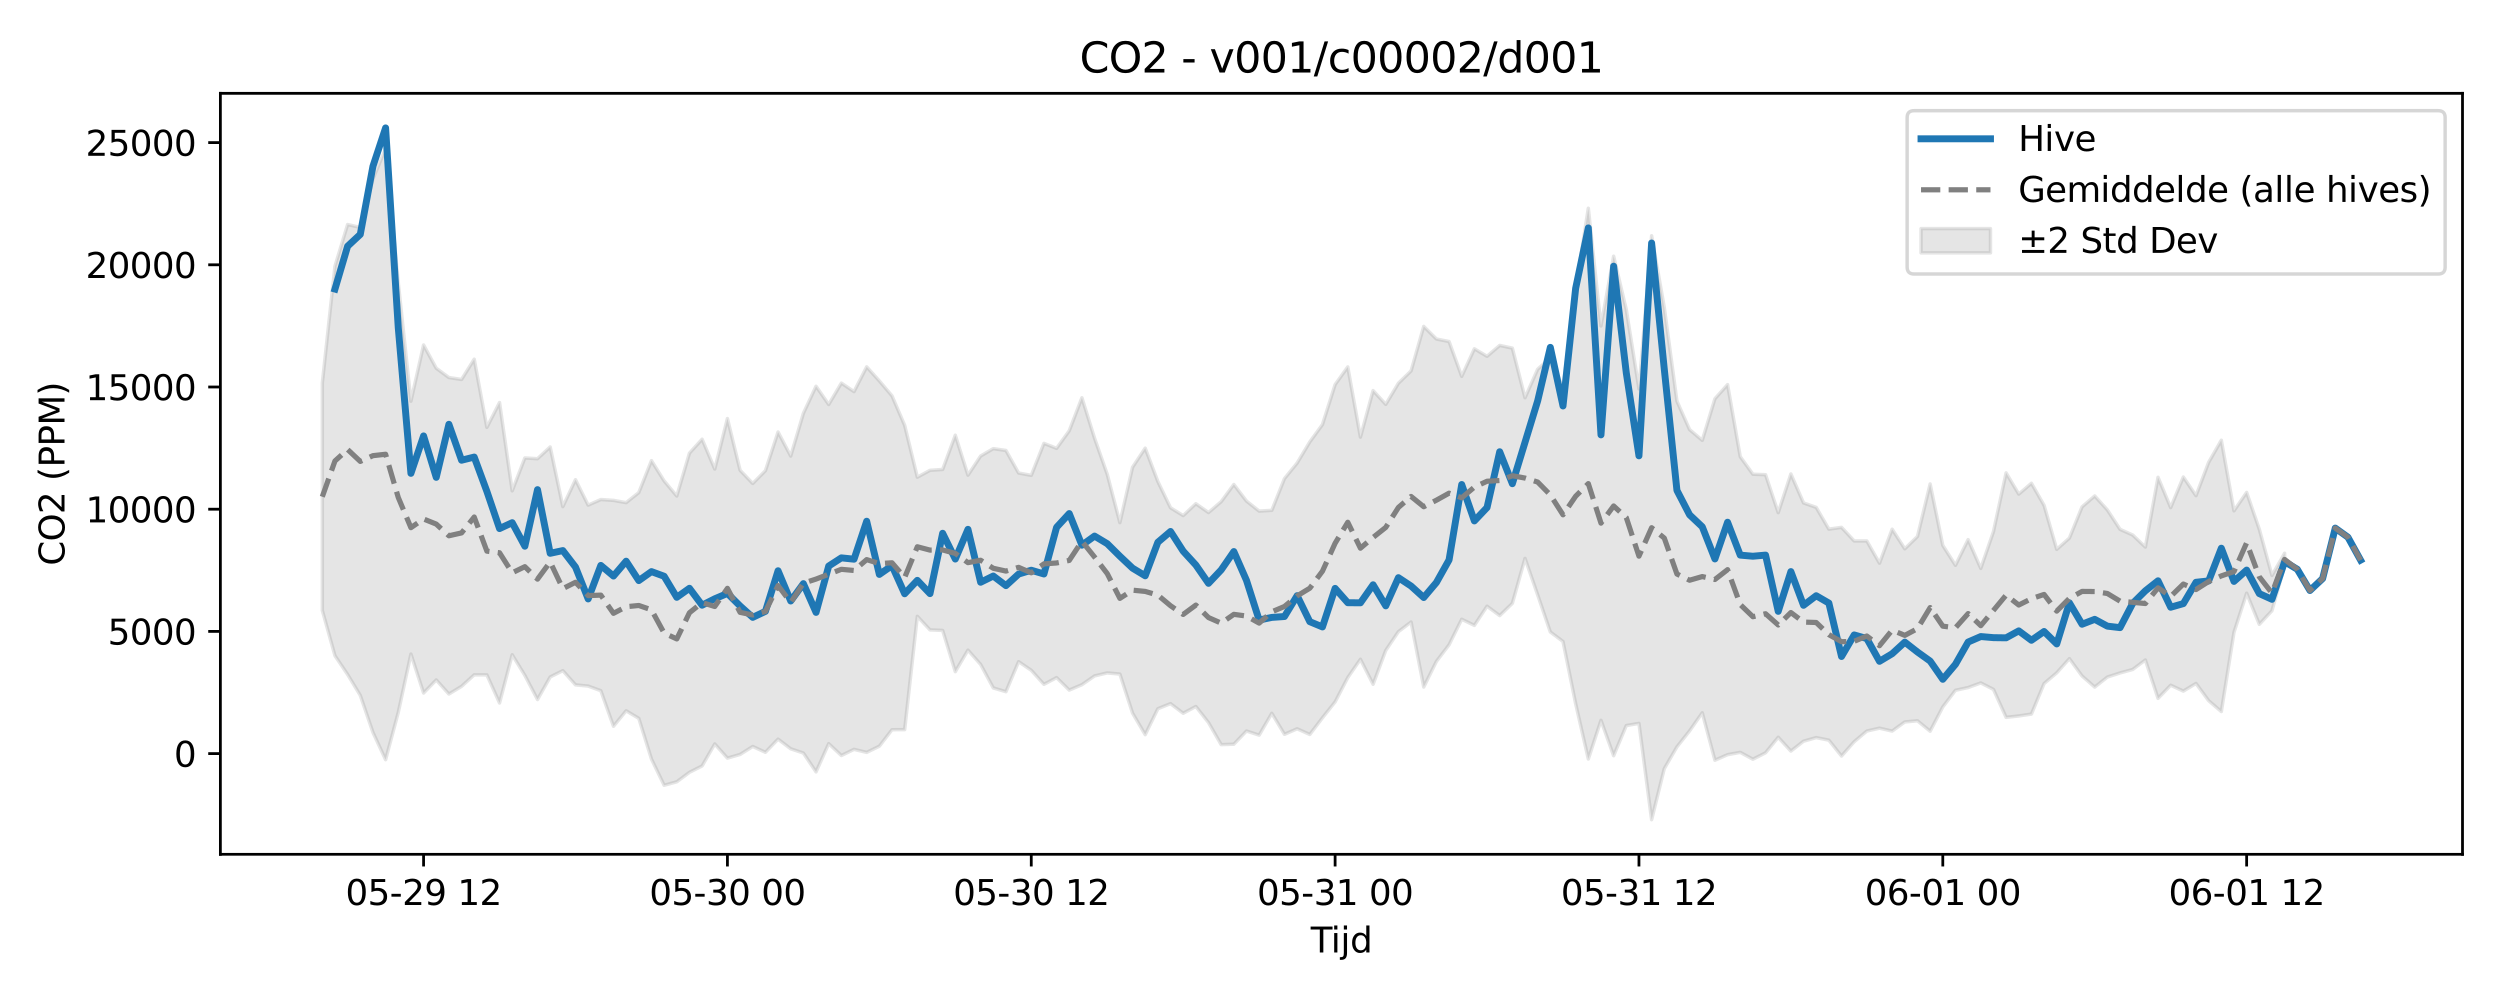 <?xml version="1.0" encoding="utf-8" standalone="no"?>
<!DOCTYPE svg PUBLIC "-//W3C//DTD SVG 1.1//EN"
  "http://www.w3.org/Graphics/SVG/1.1/DTD/svg11.dtd">
<svg xmlns:xlink="http://www.w3.org/1999/xlink" width="720pt" height="288pt" viewBox="0 0 720 288" xmlns="http://www.w3.org/2000/svg" version="1.1">
 <defs>
  <style type="text/css">*{stroke-linejoin: round; stroke-linecap: butt}</style>
 </defs>
 <g id="figure_1">
  <g id="patch_1">
   <path d="M 0 288 
L 720 288 
L 720 0 
L 0 0 
z
" style="fill: #ffffff"/>
  </g>
  <g id="axes_1">
   <g id="patch_2">
    <path d="M 63.47 246.04 
L 709.2 246.04 
L 709.2 26.88 
L 63.47 26.88 
z
" style="fill: #ffffff"/>
   </g>
   <g id="FillBetweenPolyCollection_1">
    <defs>
     <path id="m5d9ca0255f" d="M 92.821 -177.648 
L 92.821 -112.228 
L 96.467 -99.159 
L 100.114 -93.746 
L 103.76 -87.737 
L 107.406 -77.081 
L 111.052 -69.201 
L 114.698 -82.809 
L 118.344 -99.629 
L 121.99 -88.406 
L 125.637 -92.172 
L 129.283 -88.119 
L 132.929 -90.328 
L 136.575 -93.65 
L 140.221 -93.624 
L 143.867 -85.533 
L 147.513 -99.438 
L 151.159 -93.484 
L 154.806 -86.529 
L 158.452 -93.027 
L 162.098 -94.856 
L 165.744 -90.755 
L 169.39 -90.41 
L 173.036 -89.075 
L 176.682 -78.833 
L 180.329 -83.29 
L 183.975 -81.107 
L 187.621 -69.398 
L 191.267 -61.839 
L 194.913 -62.841 
L 198.559 -65.568 
L 202.205 -67.403 
L 205.851 -73.745 
L 209.498 -69.658 
L 213.144 -70.715 
L 216.79 -73.011 
L 220.436 -71.336 
L 224.082 -75.128 
L 227.728 -72.343 
L 231.374 -71.123 
L 235.021 -65.69 
L 238.667 -73.829 
L 242.313 -70.409 
L 245.959 -72.185 
L 249.605 -71.313 
L 253.251 -73.092 
L 256.897 -77.842 
L 260.543 -77.861 
L 264.19 -110.497 
L 267.836 -106.591 
L 271.482 -106.44 
L 275.128 -94.559 
L 278.774 -100.762 
L 282.42 -96.639 
L 286.066 -89.873 
L 289.712 -88.785 
L 293.359 -97.439 
L 297.005 -94.957 
L 300.651 -90.909 
L 304.297 -92.849 
L 307.943 -89.252 
L 311.589 -90.806 
L 315.235 -93.332 
L 318.882 -94.199 
L 322.528 -93.867 
L 326.174 -82.625 
L 329.82 -76.408 
L 333.466 -83.887 
L 337.112 -85.356 
L 340.758 -82.579 
L 344.404 -84.533 
L 348.051 -79.897 
L 351.697 -73.544 
L 355.343 -73.664 
L 358.989 -77.466 
L 362.635 -76.279 
L 366.281 -82.574 
L 369.927 -76.512 
L 373.574 -78.112 
L 377.22 -76.471 
L 380.866 -81.273 
L 384.512 -85.849 
L 388.158 -92.845 
L 391.804 -98.136 
L 395.45 -90.922 
L 399.096 -100.677 
L 402.743 -106.082 
L 406.389 -108.858 
L 410.035 -90.133 
L 413.681 -97.51 
L 417.327 -102.291 
L 420.973 -109.653 
L 424.619 -107.884 
L 428.266 -113.412 
L 431.912 -110.707 
L 435.558 -114.237 
L 439.204 -127.183 
L 442.85 -116.679 
L 446.496 -105.985 
L 450.142 -103.259 
L 453.788 -85.326 
L 457.435 -69.404 
L 461.081 -80.555 
L 464.727 -70.348 
L 468.373 -79.04 
L 472.019 -79.661 
L 475.665 -51.922 
L 479.311 -66.63 
L 482.958 -72.896 
L 486.604 -77.51 
L 490.25 -82.719 
L 493.896 -69.051 
L 497.542 -70.651 
L 501.188 -71.322 
L 504.834 -69.342 
L 508.48 -71.193 
L 512.127 -75.664 
L 515.773 -71.684 
L 519.419 -74.533 
L 523.065 -75.563 
L 526.711 -74.829 
L 530.357 -70.26 
L 534.003 -74.386 
L 537.649 -77.458 
L 541.296 -78.283 
L 544.942 -77.447 
L 548.588 -80.083 
L 552.234 -80.411 
L 555.88 -77.407 
L 559.526 -84.401 
L 563.172 -89.195 
L 566.819 -89.986 
L 570.465 -91.318 
L 574.111 -89.46 
L 577.757 -81.396 
L 581.403 -81.803 
L 585.049 -82.344 
L 588.695 -91.132 
L 592.341 -94.223 
L 595.988 -98.307 
L 599.634 -93.316 
L 603.28 -90.115 
L 606.926 -93.009 
L 610.572 -94.189 
L 614.218 -95.188 
L 617.864 -97.929 
L 621.511 -86.867 
L 625.157 -90.651 
L 628.803 -88.96 
L 632.449 -91.166 
L 636.095 -86.195 
L 639.741 -83.067 
L 643.387 -105.893 
L 647.033 -117.164 
L 650.68 -108.191 
L 654.326 -112.112 
L 657.972 -125.083 
L 657.972 -128.673 
L 657.972 -128.673 
L 654.326 -122.272 
L 650.68 -135.579 
L 647.033 -146.183 
L 643.387 -140.883 
L 639.741 -161.218 
L 636.095 -154.85 
L 632.449 -145.241 
L 628.803 -150.624 
L 625.157 -141.809 
L 621.511 -150.538 
L 617.864 -130.444 
L 614.218 -133.913 
L 610.572 -135.555 
L 606.926 -141.136 
L 603.28 -145.163 
L 599.634 -142.028 
L 595.988 -133.035 
L 592.341 -129.782 
L 588.695 -142.465 
L 585.049 -148.824 
L 581.403 -145.698 
L 577.757 -151.815 
L 574.111 -134.885 
L 570.465 -124.296 
L 566.819 -132.594 
L 563.172 -125.2 
L 559.526 -130.928 
L 555.88 -148.625 
L 552.234 -133.506 
L 548.588 -129.942 
L 544.942 -135.591 
L 541.296 -125.794 
L 537.649 -132.205 
L 534.003 -132.207 
L 530.357 -136.12 
L 526.711 -135.608 
L 523.065 -141.878 
L 519.419 -143.157 
L 515.773 -151.498 
L 512.127 -140.346 
L 508.48 -151.289 
L 504.834 -151.426 
L 501.188 -156.477 
L 497.542 -177.233 
L 493.896 -173.161 
L 490.25 -161.182 
L 486.604 -164.275 
L 482.958 -172.472 
L 479.311 -199.439 
L 475.665 -220.111 
L 472.019 -175.993 
L 468.373 -198.816 
L 464.727 -214.211 
L 461.081 -194.121 
L 457.435 -228.031 
L 453.788 -204.839 
L 450.142 -176.223 
L 446.496 -184.939 
L 442.85 -181.663 
L 439.204 -173.449 
L 435.558 -187.738 
L 431.912 -188.521 
L 428.266 -185.387 
L 424.619 -187.545 
L 420.973 -179.612 
L 417.327 -189.642 
L 413.681 -190.369 
L 410.035 -193.997 
L 406.389 -181.18 
L 402.743 -177.632 
L 399.096 -171.545 
L 395.45 -175.512 
L 391.804 -162.108 
L 388.158 -182.326 
L 384.512 -177.239 
L 380.866 -165.729 
L 377.22 -160.728 
L 373.574 -154.643 
L 369.927 -150.164 
L 366.281 -141.027 
L 362.635 -140.808 
L 358.989 -143.693 
L 355.343 -148.474 
L 351.697 -143.52 
L 348.051 -140.385 
L 344.404 -142.933 
L 340.758 -139.509 
L 337.112 -141.755 
L 333.466 -149.324 
L 329.82 -158.935 
L 326.174 -153.438 
L 322.528 -137.475 
L 318.882 -151.414 
L 315.235 -161.785 
L 311.589 -173.446 
L 307.943 -163.942 
L 304.297 -158.879 
L 300.651 -160.312 
L 297.005 -151.102 
L 293.359 -151.768 
L 289.712 -158.271 
L 286.066 -158.796 
L 282.42 -156.662 
L 278.774 -151.152 
L 275.128 -162.665 
L 271.482 -152.796 
L 267.836 -152.55 
L 264.19 -150.568 
L 260.543 -165.503 
L 256.897 -173.992 
L 253.251 -178.295 
L 249.605 -182.347 
L 245.959 -175.214 
L 242.313 -177.669 
L 238.667 -171.506 
L 235.021 -176.76 
L 231.374 -168.964 
L 227.728 -156.646 
L 224.082 -163.587 
L 220.436 -152.435 
L 216.79 -148.763 
L 213.144 -152.569 
L 209.498 -167.46 
L 205.851 -152.917 
L 202.205 -161.508 
L 198.559 -157.487 
L 194.913 -145.141 
L 191.267 -149.503 
L 187.621 -155.339 
L 183.975 -146.14 
L 180.329 -143.24 
L 176.682 -143.893 
L 173.036 -144.136 
L 169.39 -142.521 
L 165.744 -149.849 
L 162.098 -142.092 
L 158.452 -159.278 
L 154.806 -155.894 
L 151.159 -156.11 
L 147.513 -146.635 
L 143.867 -172.076 
L 140.221 -164.918 
L 136.575 -184.552 
L 132.929 -178.717 
L 129.283 -179.271 
L 125.637 -181.952 
L 121.99 -188.655 
L 118.344 -172.444 
L 114.698 -206.659 
L 111.052 -245.157 
L 107.406 -236.456 
L 103.76 -222.496 
L 100.114 -223.338 
L 96.467 -211.32 
L 92.821 -177.648 
z
" style="stroke: #808080; stroke-opacity: 0.2"/>
    </defs>
    <g clip-path="url(#p93e67fc8ee)">
     <use xlink:href="#m5d9ca0255f" x="0" y="288" style="fill: #808080; fill-opacity: 0.2; stroke: #808080; stroke-opacity: 0.2"/>
    </g>
   </g>
   <g id="matplotlib.axis_1">
    <g id="xtick_1">
     <g id="line2d_1">
      <defs>
       <path id="maa1098a056" d="M 0 0 
L 0 3.5 
" style="stroke: #000000; stroke-width: 0.8"/>
      </defs>
      <g>
       <use xlink:href="#maa1098a056" x="121.99" y="246.04" style="stroke: #000000; stroke-width: 0.8"/>
      </g>
     </g>
     <g id="text_1">
      <!-- 05-29 12 -->
      <g transform="translate(99.51 260.638) scale(0.1 -0.1)">
       <defs>
        <path id="DejaVuSans-30" d="M 2034 4250 
Q 1547 4250 1301 3770 
Q 1056 3291 1056 2328 
Q 1056 1369 1301 889 
Q 1547 409 2034 409 
Q 2525 409 2770 889 
Q 3016 1369 3016 2328 
Q 3016 3291 2770 3770 
Q 2525 4250 2034 4250 
z
M 2034 4750 
Q 2819 4750 3233 4129 
Q 3647 3509 3647 2328 
Q 3647 1150 3233 529 
Q 2819 -91 2034 -91 
Q 1250 -91 836 529 
Q 422 1150 422 2328 
Q 422 3509 836 4129 
Q 1250 4750 2034 4750 
z
" transform="scale(0.016)"/>
        <path id="DejaVuSans-35" d="M 691 4666 
L 3169 4666 
L 3169 4134 
L 1269 4134 
L 1269 2991 
Q 1406 3038 1543 3061 
Q 1681 3084 1819 3084 
Q 2600 3084 3056 2656 
Q 3513 2228 3513 1497 
Q 3513 744 3044 326 
Q 2575 -91 1722 -91 
Q 1428 -91 1123 -41 
Q 819 9 494 109 
L 494 744 
Q 775 591 1075 516 
Q 1375 441 1709 441 
Q 2250 441 2565 725 
Q 2881 1009 2881 1497 
Q 2881 1984 2565 2268 
Q 2250 2553 1709 2553 
Q 1456 2553 1204 2497 
Q 953 2441 691 2322 
L 691 4666 
z
" transform="scale(0.016)"/>
        <path id="DejaVuSans-2d" d="M 313 2009 
L 1997 2009 
L 1997 1497 
L 313 1497 
L 313 2009 
z
" transform="scale(0.016)"/>
        <path id="DejaVuSans-32" d="M 1228 531 
L 3431 531 
L 3431 0 
L 469 0 
L 469 531 
Q 828 903 1448 1529 
Q 2069 2156 2228 2338 
Q 2531 2678 2651 2914 
Q 2772 3150 2772 3378 
Q 2772 3750 2511 3984 
Q 2250 4219 1831 4219 
Q 1534 4219 1204 4116 
Q 875 4013 500 3803 
L 500 4441 
Q 881 4594 1212 4672 
Q 1544 4750 1819 4750 
Q 2544 4750 2975 4387 
Q 3406 4025 3406 3419 
Q 3406 3131 3298 2873 
Q 3191 2616 2906 2266 
Q 2828 2175 2409 1742 
Q 1991 1309 1228 531 
z
" transform="scale(0.016)"/>
        <path id="DejaVuSans-39" d="M 703 97 
L 703 672 
Q 941 559 1184 500 
Q 1428 441 1663 441 
Q 2288 441 2617 861 
Q 2947 1281 2994 2138 
Q 2813 1869 2534 1725 
Q 2256 1581 1919 1581 
Q 1219 1581 811 2004 
Q 403 2428 403 3163 
Q 403 3881 828 4315 
Q 1253 4750 1959 4750 
Q 2769 4750 3195 4129 
Q 3622 3509 3622 2328 
Q 3622 1225 3098 567 
Q 2575 -91 1691 -91 
Q 1453 -91 1209 -44 
Q 966 3 703 97 
z
M 1959 2075 
Q 2384 2075 2632 2365 
Q 2881 2656 2881 3163 
Q 2881 3666 2632 3958 
Q 2384 4250 1959 4250 
Q 1534 4250 1286 3958 
Q 1038 3666 1038 3163 
Q 1038 2656 1286 2365 
Q 1534 2075 1959 2075 
z
" transform="scale(0.016)"/>
        <path id="DejaVuSans-20" transform="scale(0.016)"/>
        <path id="DejaVuSans-31" d="M 794 531 
L 1825 531 
L 1825 4091 
L 703 3866 
L 703 4441 
L 1819 4666 
L 2450 4666 
L 2450 531 
L 3481 531 
L 3481 0 
L 794 0 
L 794 531 
z
" transform="scale(0.016)"/>
       </defs>
       <use xlink:href="#DejaVuSans-30"/>
       <use xlink:href="#DejaVuSans-35" transform="translate(63.623 0)"/>
       <use xlink:href="#DejaVuSans-2d" transform="translate(127.246 0)"/>
       <use xlink:href="#DejaVuSans-32" transform="translate(163.33 0)"/>
       <use xlink:href="#DejaVuSans-39" transform="translate(226.953 0)"/>
       <use xlink:href="#DejaVuSans-20" transform="translate(290.576 0)"/>
       <use xlink:href="#DejaVuSans-31" transform="translate(322.363 0)"/>
       <use xlink:href="#DejaVuSans-32" transform="translate(385.986 0)"/>
      </g>
     </g>
    </g>
    <g id="xtick_2">
     <g id="line2d_2">
      <g>
       <use xlink:href="#maa1098a056" x="209.498" y="246.04" style="stroke: #000000; stroke-width: 0.8"/>
      </g>
     </g>
     <g id="text_2">
      <!-- 05-30 00 -->
      <g transform="translate(187.017 260.638) scale(0.1 -0.1)">
       <defs>
        <path id="DejaVuSans-33" d="M 2597 2516 
Q 3050 2419 3304 2112 
Q 3559 1806 3559 1356 
Q 3559 666 3084 287 
Q 2609 -91 1734 -91 
Q 1441 -91 1130 -33 
Q 819 25 488 141 
L 488 750 
Q 750 597 1062 519 
Q 1375 441 1716 441 
Q 2309 441 2620 675 
Q 2931 909 2931 1356 
Q 2931 1769 2642 2001 
Q 2353 2234 1838 2234 
L 1294 2234 
L 1294 2753 
L 1863 2753 
Q 2328 2753 2575 2939 
Q 2822 3125 2822 3475 
Q 2822 3834 2567 4026 
Q 2313 4219 1838 4219 
Q 1578 4219 1281 4162 
Q 984 4106 628 3988 
L 628 4550 
Q 988 4650 1302 4700 
Q 1616 4750 1894 4750 
Q 2613 4750 3031 4423 
Q 3450 4097 3450 3541 
Q 3450 3153 3228 2886 
Q 3006 2619 2597 2516 
z
" transform="scale(0.016)"/>
       </defs>
       <use xlink:href="#DejaVuSans-30"/>
       <use xlink:href="#DejaVuSans-35" transform="translate(63.623 0)"/>
       <use xlink:href="#DejaVuSans-2d" transform="translate(127.246 0)"/>
       <use xlink:href="#DejaVuSans-33" transform="translate(163.33 0)"/>
       <use xlink:href="#DejaVuSans-30" transform="translate(226.953 0)"/>
       <use xlink:href="#DejaVuSans-20" transform="translate(290.576 0)"/>
       <use xlink:href="#DejaVuSans-30" transform="translate(322.363 0)"/>
       <use xlink:href="#DejaVuSans-30" transform="translate(385.986 0)"/>
      </g>
     </g>
    </g>
    <g id="xtick_3">
     <g id="line2d_3">
      <g>
       <use xlink:href="#maa1098a056" x="297.005" y="246.04" style="stroke: #000000; stroke-width: 0.8"/>
      </g>
     </g>
     <g id="text_3">
      <!-- 05-30 12 -->
      <g transform="translate(274.524 260.638) scale(0.1 -0.1)">
       <use xlink:href="#DejaVuSans-30"/>
       <use xlink:href="#DejaVuSans-35" transform="translate(63.623 0)"/>
       <use xlink:href="#DejaVuSans-2d" transform="translate(127.246 0)"/>
       <use xlink:href="#DejaVuSans-33" transform="translate(163.33 0)"/>
       <use xlink:href="#DejaVuSans-30" transform="translate(226.953 0)"/>
       <use xlink:href="#DejaVuSans-20" transform="translate(290.576 0)"/>
       <use xlink:href="#DejaVuSans-31" transform="translate(322.363 0)"/>
       <use xlink:href="#DejaVuSans-32" transform="translate(385.986 0)"/>
      </g>
     </g>
    </g>
    <g id="xtick_4">
     <g id="line2d_4">
      <g>
       <use xlink:href="#maa1098a056" x="384.512" y="246.04" style="stroke: #000000; stroke-width: 0.8"/>
      </g>
     </g>
     <g id="text_4">
      <!-- 05-31 00 -->
      <g transform="translate(362.031 260.638) scale(0.1 -0.1)">
       <use xlink:href="#DejaVuSans-30"/>
       <use xlink:href="#DejaVuSans-35" transform="translate(63.623 0)"/>
       <use xlink:href="#DejaVuSans-2d" transform="translate(127.246 0)"/>
       <use xlink:href="#DejaVuSans-33" transform="translate(163.33 0)"/>
       <use xlink:href="#DejaVuSans-31" transform="translate(226.953 0)"/>
       <use xlink:href="#DejaVuSans-20" transform="translate(290.576 0)"/>
       <use xlink:href="#DejaVuSans-30" transform="translate(322.363 0)"/>
       <use xlink:href="#DejaVuSans-30" transform="translate(385.986 0)"/>
      </g>
     </g>
    </g>
    <g id="xtick_5">
     <g id="line2d_5">
      <g>
       <use xlink:href="#maa1098a056" x="472.019" y="246.04" style="stroke: #000000; stroke-width: 0.8"/>
      </g>
     </g>
     <g id="text_5">
      <!-- 05-31 12 -->
      <g transform="translate(449.539 260.638) scale(0.1 -0.1)">
       <use xlink:href="#DejaVuSans-30"/>
       <use xlink:href="#DejaVuSans-35" transform="translate(63.623 0)"/>
       <use xlink:href="#DejaVuSans-2d" transform="translate(127.246 0)"/>
       <use xlink:href="#DejaVuSans-33" transform="translate(163.33 0)"/>
       <use xlink:href="#DejaVuSans-31" transform="translate(226.953 0)"/>
       <use xlink:href="#DejaVuSans-20" transform="translate(290.576 0)"/>
       <use xlink:href="#DejaVuSans-31" transform="translate(322.363 0)"/>
       <use xlink:href="#DejaVuSans-32" transform="translate(385.986 0)"/>
      </g>
     </g>
    </g>
    <g id="xtick_6">
     <g id="line2d_6">
      <g>
       <use xlink:href="#maa1098a056" x="559.526" y="246.04" style="stroke: #000000; stroke-width: 0.8"/>
      </g>
     </g>
     <g id="text_6">
      <!-- 06-01 00 -->
      <g transform="translate(537.046 260.638) scale(0.1 -0.1)">
       <defs>
        <path id="DejaVuSans-36" d="M 2113 2584 
Q 1688 2584 1439 2293 
Q 1191 2003 1191 1497 
Q 1191 994 1439 701 
Q 1688 409 2113 409 
Q 2538 409 2786 701 
Q 3034 994 3034 1497 
Q 3034 2003 2786 2293 
Q 2538 2584 2113 2584 
z
M 3366 4563 
L 3366 3988 
Q 3128 4100 2886 4159 
Q 2644 4219 2406 4219 
Q 1781 4219 1451 3797 
Q 1122 3375 1075 2522 
Q 1259 2794 1537 2939 
Q 1816 3084 2150 3084 
Q 2853 3084 3261 2657 
Q 3669 2231 3669 1497 
Q 3669 778 3244 343 
Q 2819 -91 2113 -91 
Q 1303 -91 875 529 
Q 447 1150 447 2328 
Q 447 3434 972 4092 
Q 1497 4750 2381 4750 
Q 2619 4750 2861 4703 
Q 3103 4656 3366 4563 
z
" transform="scale(0.016)"/>
       </defs>
       <use xlink:href="#DejaVuSans-30"/>
       <use xlink:href="#DejaVuSans-36" transform="translate(63.623 0)"/>
       <use xlink:href="#DejaVuSans-2d" transform="translate(127.246 0)"/>
       <use xlink:href="#DejaVuSans-30" transform="translate(163.33 0)"/>
       <use xlink:href="#DejaVuSans-31" transform="translate(226.953 0)"/>
       <use xlink:href="#DejaVuSans-20" transform="translate(290.576 0)"/>
       <use xlink:href="#DejaVuSans-30" transform="translate(322.363 0)"/>
       <use xlink:href="#DejaVuSans-30" transform="translate(385.986 0)"/>
      </g>
     </g>
    </g>
    <g id="xtick_7">
     <g id="line2d_7">
      <g>
       <use xlink:href="#maa1098a056" x="647.033" y="246.04" style="stroke: #000000; stroke-width: 0.8"/>
      </g>
     </g>
     <g id="text_7">
      <!-- 06-01 12 -->
      <g transform="translate(624.553 260.638) scale(0.1 -0.1)">
       <use xlink:href="#DejaVuSans-30"/>
       <use xlink:href="#DejaVuSans-36" transform="translate(63.623 0)"/>
       <use xlink:href="#DejaVuSans-2d" transform="translate(127.246 0)"/>
       <use xlink:href="#DejaVuSans-30" transform="translate(163.33 0)"/>
       <use xlink:href="#DejaVuSans-31" transform="translate(226.953 0)"/>
       <use xlink:href="#DejaVuSans-20" transform="translate(290.576 0)"/>
       <use xlink:href="#DejaVuSans-31" transform="translate(322.363 0)"/>
       <use xlink:href="#DejaVuSans-32" transform="translate(385.986 0)"/>
      </g>
     </g>
    </g>
    <g id="text_8">
     <!-- Tijd -->
     <g transform="translate(377.485 274.317) scale(0.1 -0.1)">
      <defs>
       <path id="DejaVuSans-54" d="M -19 4666 
L 3928 4666 
L 3928 4134 
L 2272 4134 
L 2272 0 
L 1638 0 
L 1638 4134 
L -19 4134 
L -19 4666 
z
" transform="scale(0.016)"/>
       <path id="DejaVuSans-69" d="M 603 3500 
L 1178 3500 
L 1178 0 
L 603 0 
L 603 3500 
z
M 603 4863 
L 1178 4863 
L 1178 4134 
L 603 4134 
L 603 4863 
z
" transform="scale(0.016)"/>
       <path id="DejaVuSans-6a" d="M 603 3500 
L 1178 3500 
L 1178 -63 
Q 1178 -731 923 -1031 
Q 669 -1331 103 -1331 
L -116 -1331 
L -116 -844 
L 38 -844 
Q 366 -844 484 -692 
Q 603 -541 603 -63 
L 603 3500 
z
M 603 4863 
L 1178 4863 
L 1178 4134 
L 603 4134 
L 603 4863 
z
" transform="scale(0.016)"/>
       <path id="DejaVuSans-64" d="M 2906 2969 
L 2906 4863 
L 3481 4863 
L 3481 0 
L 2906 0 
L 2906 525 
Q 2725 213 2448 61 
Q 2172 -91 1784 -91 
Q 1150 -91 751 415 
Q 353 922 353 1747 
Q 353 2572 751 3078 
Q 1150 3584 1784 3584 
Q 2172 3584 2448 3432 
Q 2725 3281 2906 2969 
z
M 947 1747 
Q 947 1113 1208 752 
Q 1469 391 1925 391 
Q 2381 391 2643 752 
Q 2906 1113 2906 1747 
Q 2906 2381 2643 2742 
Q 2381 3103 1925 3103 
Q 1469 3103 1208 2742 
Q 947 2381 947 1747 
z
" transform="scale(0.016)"/>
      </defs>
      <use xlink:href="#DejaVuSans-54"/>
      <use xlink:href="#DejaVuSans-69" transform="translate(57.959 0)"/>
      <use xlink:href="#DejaVuSans-6a" transform="translate(85.742 0)"/>
      <use xlink:href="#DejaVuSans-64" transform="translate(113.525 0)"/>
     </g>
    </g>
   </g>
   <g id="matplotlib.axis_2">
    <g id="ytick_1">
     <g id="line2d_8">
      <defs>
       <path id="me0c8456ad6" d="M 0 0 
L -3.5 0 
" style="stroke: #000000; stroke-width: 0.8"/>
      </defs>
      <g>
       <use xlink:href="#me0c8456ad6" x="63.47" y="217.033" style="stroke: #000000; stroke-width: 0.8"/>
      </g>
     </g>
     <g id="text_9">
      <!-- 0 -->
      <g transform="translate(50.108 220.832) scale(0.1 -0.1)">
       <use xlink:href="#DejaVuSans-30"/>
      </g>
     </g>
    </g>
    <g id="ytick_2">
     <g id="line2d_9">
      <g>
       <use xlink:href="#me0c8456ad6" x="63.47" y="181.839" style="stroke: #000000; stroke-width: 0.8"/>
      </g>
     </g>
     <g id="text_10">
      <!-- 5000 -->
      <g transform="translate(31.02 185.638) scale(0.1 -0.1)">
       <use xlink:href="#DejaVuSans-35"/>
       <use xlink:href="#DejaVuSans-30" transform="translate(63.623 0)"/>
       <use xlink:href="#DejaVuSans-30" transform="translate(127.246 0)"/>
       <use xlink:href="#DejaVuSans-30" transform="translate(190.869 0)"/>
      </g>
     </g>
    </g>
    <g id="ytick_3">
     <g id="line2d_10">
      <g>
       <use xlink:href="#me0c8456ad6" x="63.47" y="146.645" style="stroke: #000000; stroke-width: 0.8"/>
      </g>
     </g>
     <g id="text_11">
      <!-- 10000 -->
      <g transform="translate(24.657 150.444) scale(0.1 -0.1)">
       <use xlink:href="#DejaVuSans-31"/>
       <use xlink:href="#DejaVuSans-30" transform="translate(63.623 0)"/>
       <use xlink:href="#DejaVuSans-30" transform="translate(127.246 0)"/>
       <use xlink:href="#DejaVuSans-30" transform="translate(190.869 0)"/>
       <use xlink:href="#DejaVuSans-30" transform="translate(254.492 0)"/>
      </g>
     </g>
    </g>
    <g id="ytick_4">
     <g id="line2d_11">
      <g>
       <use xlink:href="#me0c8456ad6" x="63.47" y="111.451" style="stroke: #000000; stroke-width: 0.8"/>
      </g>
     </g>
     <g id="text_12">
      <!-- 15000 -->
      <g transform="translate(24.657 115.25) scale(0.1 -0.1)">
       <use xlink:href="#DejaVuSans-31"/>
       <use xlink:href="#DejaVuSans-35" transform="translate(63.623 0)"/>
       <use xlink:href="#DejaVuSans-30" transform="translate(127.246 0)"/>
       <use xlink:href="#DejaVuSans-30" transform="translate(190.869 0)"/>
       <use xlink:href="#DejaVuSans-30" transform="translate(254.492 0)"/>
      </g>
     </g>
    </g>
    <g id="ytick_5">
     <g id="line2d_12">
      <g>
       <use xlink:href="#me0c8456ad6" x="63.47" y="76.257" style="stroke: #000000; stroke-width: 0.8"/>
      </g>
     </g>
     <g id="text_13">
      <!-- 20000 -->
      <g transform="translate(24.657 80.056) scale(0.1 -0.1)">
       <use xlink:href="#DejaVuSans-32"/>
       <use xlink:href="#DejaVuSans-30" transform="translate(63.623 0)"/>
       <use xlink:href="#DejaVuSans-30" transform="translate(127.246 0)"/>
       <use xlink:href="#DejaVuSans-30" transform="translate(190.869 0)"/>
       <use xlink:href="#DejaVuSans-30" transform="translate(254.492 0)"/>
      </g>
     </g>
    </g>
    <g id="ytick_6">
     <g id="line2d_13">
      <g>
       <use xlink:href="#me0c8456ad6" x="63.47" y="41.063" style="stroke: #000000; stroke-width: 0.8"/>
      </g>
     </g>
     <g id="text_14">
      <!-- 25000 -->
      <g transform="translate(24.657 44.862) scale(0.1 -0.1)">
       <use xlink:href="#DejaVuSans-32"/>
       <use xlink:href="#DejaVuSans-35" transform="translate(63.623 0)"/>
       <use xlink:href="#DejaVuSans-30" transform="translate(127.246 0)"/>
       <use xlink:href="#DejaVuSans-30" transform="translate(190.869 0)"/>
       <use xlink:href="#DejaVuSans-30" transform="translate(254.492 0)"/>
      </g>
     </g>
    </g>
    <g id="text_15">
     <!-- CO2 (PPM) -->
     <g transform="translate(18.578 162.903) rotate(-90) scale(0.1 -0.1)">
      <defs>
       <path id="DejaVuSans-43" d="M 4122 4306 
L 4122 3641 
Q 3803 3938 3442 4084 
Q 3081 4231 2675 4231 
Q 1875 4231 1450 3742 
Q 1025 3253 1025 2328 
Q 1025 1406 1450 917 
Q 1875 428 2675 428 
Q 3081 428 3442 575 
Q 3803 722 4122 1019 
L 4122 359 
Q 3791 134 3420 21 
Q 3050 -91 2638 -91 
Q 1578 -91 968 557 
Q 359 1206 359 2328 
Q 359 3453 968 4101 
Q 1578 4750 2638 4750 
Q 3056 4750 3426 4639 
Q 3797 4528 4122 4306 
z
" transform="scale(0.016)"/>
       <path id="DejaVuSans-4f" d="M 2522 4238 
Q 1834 4238 1429 3725 
Q 1025 3213 1025 2328 
Q 1025 1447 1429 934 
Q 1834 422 2522 422 
Q 3209 422 3611 934 
Q 4013 1447 4013 2328 
Q 4013 3213 3611 3725 
Q 3209 4238 2522 4238 
z
M 2522 4750 
Q 3503 4750 4090 4092 
Q 4678 3434 4678 2328 
Q 4678 1225 4090 567 
Q 3503 -91 2522 -91 
Q 1538 -91 948 565 
Q 359 1222 359 2328 
Q 359 3434 948 4092 
Q 1538 4750 2522 4750 
z
" transform="scale(0.016)"/>
       <path id="DejaVuSans-28" d="M 1984 4856 
Q 1566 4138 1362 3434 
Q 1159 2731 1159 2009 
Q 1159 1288 1364 580 
Q 1569 -128 1984 -844 
L 1484 -844 
Q 1016 -109 783 600 
Q 550 1309 550 2009 
Q 550 2706 781 3412 
Q 1013 4119 1484 4856 
L 1984 4856 
z
" transform="scale(0.016)"/>
       <path id="DejaVuSans-50" d="M 1259 4147 
L 1259 2394 
L 2053 2394 
Q 2494 2394 2734 2622 
Q 2975 2850 2975 3272 
Q 2975 3691 2734 3919 
Q 2494 4147 2053 4147 
L 1259 4147 
z
M 628 4666 
L 2053 4666 
Q 2838 4666 3239 4311 
Q 3641 3956 3641 3272 
Q 3641 2581 3239 2228 
Q 2838 1875 2053 1875 
L 1259 1875 
L 1259 0 
L 628 0 
L 628 4666 
z
" transform="scale(0.016)"/>
       <path id="DejaVuSans-4d" d="M 628 4666 
L 1569 4666 
L 2759 1491 
L 3956 4666 
L 4897 4666 
L 4897 0 
L 4281 0 
L 4281 4097 
L 3078 897 
L 2444 897 
L 1241 4097 
L 1241 0 
L 628 0 
L 628 4666 
z
" transform="scale(0.016)"/>
       <path id="DejaVuSans-29" d="M 513 4856 
L 1013 4856 
Q 1481 4119 1714 3412 
Q 1947 2706 1947 2009 
Q 1947 1309 1714 600 
Q 1481 -109 1013 -844 
L 513 -844 
Q 928 -128 1133 580 
Q 1338 1288 1338 2009 
Q 1338 2731 1133 3434 
Q 928 4138 513 4856 
z
" transform="scale(0.016)"/>
      </defs>
      <use xlink:href="#DejaVuSans-43"/>
      <use xlink:href="#DejaVuSans-4f" transform="translate(69.824 0)"/>
      <use xlink:href="#DejaVuSans-32" transform="translate(148.535 0)"/>
      <use xlink:href="#DejaVuSans-20" transform="translate(212.158 0)"/>
      <use xlink:href="#DejaVuSans-28" transform="translate(243.945 0)"/>
      <use xlink:href="#DejaVuSans-50" transform="translate(282.959 0)"/>
      <use xlink:href="#DejaVuSans-50" transform="translate(343.262 0)"/>
      <use xlink:href="#DejaVuSans-4d" transform="translate(403.564 0)"/>
      <use xlink:href="#DejaVuSans-29" transform="translate(489.844 0)"/>
     </g>
    </g>
   </g>
   <g id="line2d_14">
    <path d="M 96.467 83.256 
L 100.114 70.911 
L 103.76 67.508 
L 107.406 47.895 
L 111.052 36.842 
L 114.698 94.379 
L 118.344 136.322 
L 121.99 125.549 
L 125.637 137.473 
L 129.283 122.199 
L 132.929 132.544 
L 136.575 131.635 
L 140.221 141.517 
L 143.867 152.231 
L 147.513 150.535 
L 151.159 157.306 
L 154.806 141.021 
L 158.452 159.352 
L 162.098 158.568 
L 165.744 163.315 
L 169.39 172.491 
L 173.036 162.841 
L 176.682 165.901 
L 180.329 161.626 
L 183.975 167.21 
L 187.621 164.624 
L 191.267 165.959 
L 194.913 172.027 
L 198.559 169.427 
L 202.205 174.298 
L 205.851 172.454 
L 209.498 170.903 
L 213.144 174.516 
L 216.79 177.798 
L 220.436 176.072 
L 224.082 164.38 
L 227.728 173.085 
L 231.374 168.09 
L 235.021 176.365 
L 238.667 163.024 
L 242.313 160.664 
L 245.959 161.046 
L 249.605 150.117 
L 253.251 165.434 
L 256.897 162.9 
L 260.543 171.006 
L 264.19 167.145 
L 267.836 170.964 
L 271.482 153.585 
L 275.128 161.002 
L 278.774 152.452 
L 282.42 167.688 
L 286.066 165.896 
L 289.712 168.662 
L 293.359 165.329 
L 297.005 164.225 
L 300.651 165.307 
L 304.297 151.863 
L 307.943 147.912 
L 311.589 157.011 
L 315.235 154.39 
L 318.882 156.577 
L 322.528 160.192 
L 326.174 163.629 
L 329.82 165.829 
L 333.466 156.166 
L 337.112 153.064 
L 340.758 158.74 
L 344.404 162.728 
L 348.051 168 
L 351.697 164.136 
L 355.343 158.85 
L 358.989 167.149 
L 362.635 178.575 
L 366.281 177.813 
L 369.927 177.557 
L 373.574 171.56 
L 377.22 179.042 
L 380.866 180.558 
L 384.512 169.455 
L 388.158 173.58 
L 391.804 173.613 
L 395.45 168.418 
L 399.096 174.483 
L 402.743 166.37 
L 406.389 168.784 
L 410.035 172.085 
L 413.681 167.768 
L 417.327 161.264 
L 420.973 139.543 
L 424.619 150.023 
L 428.266 146.173 
L 431.912 130.104 
L 435.558 139.308 
L 442.85 115.449 
L 446.496 100.044 
L 450.142 116.92 
L 453.788 83.042 
L 457.435 65.642 
L 461.081 125.24 
L 464.727 76.665 
L 468.373 107.414 
L 472.019 131.276 
L 475.665 69.992 
L 479.311 106.291 
L 482.958 141.235 
L 486.604 148.275 
L 490.25 151.716 
L 493.896 160.972 
L 497.542 150.401 
L 501.188 159.875 
L 504.834 160.194 
L 508.48 159.867 
L 512.127 176.067 
L 515.773 164.622 
L 519.419 174.328 
L 523.065 171.569 
L 526.711 173.681 
L 530.357 189.07 
L 534.003 182.862 
L 537.649 183.906 
L 541.296 190.459 
L 544.942 188.272 
L 548.588 184.931 
L 552.234 187.782 
L 555.88 190.389 
L 559.526 195.635 
L 563.172 191.318 
L 566.819 184.91 
L 570.465 183.324 
L 574.111 183.643 
L 577.757 183.695 
L 581.403 181.693 
L 585.049 184.401 
L 588.695 181.869 
L 592.341 185.45 
L 595.988 173.62 
L 599.634 179.781 
L 603.28 178.369 
L 606.926 180.332 
L 610.572 180.757 
L 614.218 173.761 
L 617.864 170.154 
L 621.511 167.272 
L 625.157 174.887 
L 628.803 173.839 
L 632.449 167.698 
L 636.095 167.299 
L 639.741 157.886 
L 643.387 167.444 
L 647.033 164.188 
L 650.68 170.957 
L 654.326 172.604 
L 657.972 161.757 
L 661.618 163.95 
L 665.264 170.065 
L 668.91 166.638 
L 672.556 152.097 
L 676.203 154.711 
L 679.849 161.316 
L 679.849 161.316 
" clip-path="url(#p93e67fc8ee)" style="fill: none; stroke: #1f77b4; stroke-width: 2; stroke-linecap: square"/>
   </g>
   <g id="line2d_15">
    <path d="M 92.821 143.062 
L 96.467 132.761 
L 100.114 129.458 
L 103.76 132.884 
L 107.406 131.232 
L 111.052 130.821 
L 114.698 143.266 
L 118.344 151.964 
L 121.99 149.47 
L 125.637 150.938 
L 129.283 154.305 
L 132.929 153.477 
L 136.575 148.899 
L 140.221 158.729 
L 143.867 159.195 
L 147.513 164.963 
L 151.159 163.203 
L 154.806 166.789 
L 158.452 161.847 
L 162.098 169.526 
L 165.744 167.698 
L 169.39 171.534 
L 173.036 171.395 
L 176.682 176.637 
L 180.329 174.735 
L 183.975 174.377 
L 187.621 175.632 
L 191.267 182.329 
L 194.913 184.009 
L 198.559 176.473 
L 202.205 173.544 
L 205.851 174.669 
L 209.498 169.441 
L 213.144 176.358 
L 216.79 177.113 
L 220.436 176.115 
L 224.082 168.643 
L 227.728 173.505 
L 231.374 167.957 
L 235.021 166.775 
L 242.313 163.961 
L 245.959 164.3 
L 249.605 161.17 
L 253.251 162.306 
L 256.897 162.083 
L 260.543 166.318 
L 264.19 157.468 
L 267.836 158.429 
L 271.482 158.382 
L 275.128 159.388 
L 278.774 162.043 
L 282.42 161.349 
L 286.066 163.665 
L 289.712 164.472 
L 293.359 163.397 
L 297.005 164.97 
L 300.651 162.39 
L 304.297 162.136 
L 307.943 161.403 
L 311.589 155.874 
L 315.235 160.441 
L 318.882 165.193 
L 322.528 172.329 
L 326.174 169.969 
L 329.82 170.328 
L 333.466 171.394 
L 337.112 174.445 
L 340.758 176.956 
L 344.404 174.267 
L 348.051 177.859 
L 351.697 179.468 
L 355.343 176.931 
L 358.989 177.421 
L 362.635 179.457 
L 366.281 176.2 
L 369.927 174.662 
L 373.574 171.622 
L 377.22 169.401 
L 380.866 164.499 
L 384.512 156.456 
L 388.158 150.415 
L 391.804 157.878 
L 395.45 154.783 
L 399.096 151.889 
L 402.743 146.143 
L 406.389 142.981 
L 410.035 145.935 
L 413.681 144.06 
L 417.327 142.034 
L 420.973 143.368 
L 424.619 140.286 
L 428.266 138.6 
L 431.912 138.386 
L 435.558 137.013 
L 439.204 137.684 
L 442.85 138.829 
L 446.496 142.538 
L 450.142 148.259 
L 453.788 142.918 
L 457.435 139.283 
L 461.081 150.662 
L 464.727 145.72 
L 468.373 149.072 
L 472.019 160.173 
L 475.665 151.984 
L 479.311 154.966 
L 482.958 165.316 
L 486.604 167.108 
L 490.25 166.05 
L 493.896 166.894 
L 497.542 164.058 
L 501.188 174.101 
L 504.834 177.616 
L 508.48 176.759 
L 512.127 179.995 
L 515.773 176.409 
L 519.419 179.155 
L 523.065 179.279 
L 526.711 182.781 
L 530.357 184.81 
L 534.003 184.703 
L 537.649 183.168 
L 541.296 185.962 
L 544.942 181.481 
L 548.588 182.988 
L 552.234 181.042 
L 555.88 174.984 
L 559.526 180.336 
L 563.172 180.802 
L 566.819 176.71 
L 570.465 180.193 
L 577.757 171.395 
L 581.403 174.249 
L 585.049 172.416 
L 588.695 171.202 
L 592.341 175.998 
L 595.988 172.329 
L 599.634 170.328 
L 603.28 170.361 
L 606.926 170.927 
L 610.572 173.128 
L 617.864 173.813 
L 621.511 169.297 
L 625.157 171.77 
L 628.803 168.208 
L 632.449 169.796 
L 636.095 167.477 
L 639.741 165.857 
L 643.387 164.612 
L 647.033 156.326 
L 650.68 166.115 
L 654.326 170.808 
L 657.972 161.122 
L 661.618 163.95 
L 665.264 170.065 
L 668.91 166.638 
L 672.556 152.097 
L 676.203 154.711 
L 679.849 161.316 
L 679.849 161.316 
" clip-path="url(#p93e67fc8ee)" style="fill: none; stroke-dasharray: 5.55,2.4; stroke-dashoffset: 0; stroke: #808080; stroke-width: 1.5"/>
   </g>
   <g id="patch_3">
    <path d="M 63.47 246.04 
L 63.47 26.88 
" style="fill: none; stroke: #000000; stroke-width: 0.8; stroke-linejoin: miter; stroke-linecap: square"/>
   </g>
   <g id="patch_4">
    <path d="M 709.2 246.04 
L 709.2 26.88 
" style="fill: none; stroke: #000000; stroke-width: 0.8; stroke-linejoin: miter; stroke-linecap: square"/>
   </g>
   <g id="patch_5">
    <path d="M 63.47 246.04 
L 709.2 246.04 
" style="fill: none; stroke: #000000; stroke-width: 0.8; stroke-linejoin: miter; stroke-linecap: square"/>
   </g>
   <g id="patch_6">
    <path d="M 63.47 26.88 
L 709.2 26.88 
" style="fill: none; stroke: #000000; stroke-width: 0.8; stroke-linejoin: miter; stroke-linecap: square"/>
   </g>
   <g id="text_16">
    <!-- CO2 - v001/c00002/d001 -->
    <g transform="translate(310.932 20.88) scale(0.12 -0.12)">
     <defs>
      <path id="DejaVuSans-76" d="M 191 3500 
L 800 3500 
L 1894 563 
L 2988 3500 
L 3597 3500 
L 2284 0 
L 1503 0 
L 191 3500 
z
" transform="scale(0.016)"/>
      <path id="DejaVuSans-2f" d="M 1625 4666 
L 2156 4666 
L 531 -594 
L 0 -594 
L 1625 4666 
z
" transform="scale(0.016)"/>
      <path id="DejaVuSans-63" d="M 3122 3366 
L 3122 2828 
Q 2878 2963 2633 3030 
Q 2388 3097 2138 3097 
Q 1578 3097 1268 2742 
Q 959 2388 959 1747 
Q 959 1106 1268 751 
Q 1578 397 2138 397 
Q 2388 397 2633 464 
Q 2878 531 3122 666 
L 3122 134 
Q 2881 22 2623 -34 
Q 2366 -91 2075 -91 
Q 1284 -91 818 406 
Q 353 903 353 1747 
Q 353 2603 823 3093 
Q 1294 3584 2113 3584 
Q 2378 3584 2631 3529 
Q 2884 3475 3122 3366 
z
" transform="scale(0.016)"/>
     </defs>
     <use xlink:href="#DejaVuSans-43"/>
     <use xlink:href="#DejaVuSans-4f" transform="translate(69.824 0)"/>
     <use xlink:href="#DejaVuSans-32" transform="translate(148.535 0)"/>
     <use xlink:href="#DejaVuSans-20" transform="translate(212.158 0)"/>
     <use xlink:href="#DejaVuSans-2d" transform="translate(243.945 0)"/>
     <use xlink:href="#DejaVuSans-20" transform="translate(280.029 0)"/>
     <use xlink:href="#DejaVuSans-76" transform="translate(311.816 0)"/>
     <use xlink:href="#DejaVuSans-30" transform="translate(370.996 0)"/>
     <use xlink:href="#DejaVuSans-30" transform="translate(434.619 0)"/>
     <use xlink:href="#DejaVuSans-31" transform="translate(498.242 0)"/>
     <use xlink:href="#DejaVuSans-2f" transform="translate(561.865 0)"/>
     <use xlink:href="#DejaVuSans-63" transform="translate(595.557 0)"/>
     <use xlink:href="#DejaVuSans-30" transform="translate(650.537 0)"/>
     <use xlink:href="#DejaVuSans-30" transform="translate(714.16 0)"/>
     <use xlink:href="#DejaVuSans-30" transform="translate(777.783 0)"/>
     <use xlink:href="#DejaVuSans-30" transform="translate(841.406 0)"/>
     <use xlink:href="#DejaVuSans-32" transform="translate(905.029 0)"/>
     <use xlink:href="#DejaVuSans-2f" transform="translate(968.652 0)"/>
     <use xlink:href="#DejaVuSans-64" transform="translate(1002.344 0)"/>
     <use xlink:href="#DejaVuSans-30" transform="translate(1065.82 0)"/>
     <use xlink:href="#DejaVuSans-30" transform="translate(1129.443 0)"/>
     <use xlink:href="#DejaVuSans-31" transform="translate(1193.066 0)"/>
    </g>
   </g>
   <g id="legend_1">
    <g id="patch_7">
     <path d="M 551.256 78.914 
L 702.2 78.914 
Q 704.2 78.914 704.2 76.914 
L 704.2 33.88 
Q 704.2 31.88 702.2 31.88 
L 551.256 31.88 
Q 549.256 31.88 549.256 33.88 
L 549.256 76.914 
Q 549.256 78.914 551.256 78.914 
z
" style="fill: #ffffff; opacity: 0.8; stroke: #cccccc; stroke-linejoin: miter"/>
    </g>
    <g id="line2d_16">
     <path d="M 553.256 39.978 
L 563.256 39.978 
L 573.256 39.978 
" style="fill: none; stroke: #1f77b4; stroke-width: 2; stroke-linecap: square"/>
    </g>
    <g id="text_17">
     <!-- Hive -->
     <g transform="translate(581.256 43.478) scale(0.1 -0.1)">
      <defs>
       <path id="DejaVuSans-48" d="M 628 4666 
L 1259 4666 
L 1259 2753 
L 3553 2753 
L 3553 4666 
L 4184 4666 
L 4184 0 
L 3553 0 
L 3553 2222 
L 1259 2222 
L 1259 0 
L 628 0 
L 628 4666 
z
" transform="scale(0.016)"/>
       <path id="DejaVuSans-65" d="M 3597 1894 
L 3597 1613 
L 953 1613 
Q 991 1019 1311 708 
Q 1631 397 2203 397 
Q 2534 397 2845 478 
Q 3156 559 3463 722 
L 3463 178 
Q 3153 47 2828 -22 
Q 2503 -91 2169 -91 
Q 1331 -91 842 396 
Q 353 884 353 1716 
Q 353 2575 817 3079 
Q 1281 3584 2069 3584 
Q 2775 3584 3186 3129 
Q 3597 2675 3597 1894 
z
M 3022 2063 
Q 3016 2534 2758 2815 
Q 2500 3097 2075 3097 
Q 1594 3097 1305 2825 
Q 1016 2553 972 2059 
L 3022 2063 
z
" transform="scale(0.016)"/>
      </defs>
      <use xlink:href="#DejaVuSans-48"/>
      <use xlink:href="#DejaVuSans-69" transform="translate(75.195 0)"/>
      <use xlink:href="#DejaVuSans-76" transform="translate(102.979 0)"/>
      <use xlink:href="#DejaVuSans-65" transform="translate(162.158 0)"/>
     </g>
    </g>
    <g id="line2d_17">
     <path d="M 553.256 54.657 
L 563.256 54.657 
L 573.256 54.657 
" style="fill: none; stroke-dasharray: 5.55,2.4; stroke-dashoffset: 0; stroke: #808080; stroke-width: 1.5"/>
    </g>
    <g id="text_18">
     <!-- Gemiddelde (alle hives) -->
     <g transform="translate(581.256 58.157) scale(0.1 -0.1)">
      <defs>
       <path id="DejaVuSans-47" d="M 3809 666 
L 3809 1919 
L 2778 1919 
L 2778 2438 
L 4434 2438 
L 4434 434 
Q 4069 175 3628 42 
Q 3188 -91 2688 -91 
Q 1594 -91 976 548 
Q 359 1188 359 2328 
Q 359 3472 976 4111 
Q 1594 4750 2688 4750 
Q 3144 4750 3555 4637 
Q 3966 4525 4313 4306 
L 4313 3634 
Q 3963 3931 3569 4081 
Q 3175 4231 2741 4231 
Q 1884 4231 1454 3753 
Q 1025 3275 1025 2328 
Q 1025 1384 1454 906 
Q 1884 428 2741 428 
Q 3075 428 3337 486 
Q 3600 544 3809 666 
z
" transform="scale(0.016)"/>
       <path id="DejaVuSans-6d" d="M 3328 2828 
Q 3544 3216 3844 3400 
Q 4144 3584 4550 3584 
Q 5097 3584 5394 3201 
Q 5691 2819 5691 2113 
L 5691 0 
L 5113 0 
L 5113 2094 
Q 5113 2597 4934 2840 
Q 4756 3084 4391 3084 
Q 3944 3084 3684 2787 
Q 3425 2491 3425 1978 
L 3425 0 
L 2847 0 
L 2847 2094 
Q 2847 2600 2669 2842 
Q 2491 3084 2119 3084 
Q 1678 3084 1418 2786 
Q 1159 2488 1159 1978 
L 1159 0 
L 581 0 
L 581 3500 
L 1159 3500 
L 1159 2956 
Q 1356 3278 1631 3431 
Q 1906 3584 2284 3584 
Q 2666 3584 2933 3390 
Q 3200 3197 3328 2828 
z
" transform="scale(0.016)"/>
       <path id="DejaVuSans-6c" d="M 603 4863 
L 1178 4863 
L 1178 0 
L 603 0 
L 603 4863 
z
" transform="scale(0.016)"/>
       <path id="DejaVuSans-61" d="M 2194 1759 
Q 1497 1759 1228 1600 
Q 959 1441 959 1056 
Q 959 750 1161 570 
Q 1363 391 1709 391 
Q 2188 391 2477 730 
Q 2766 1069 2766 1631 
L 2766 1759 
L 2194 1759 
z
M 3341 1997 
L 3341 0 
L 2766 0 
L 2766 531 
Q 2569 213 2275 61 
Q 1981 -91 1556 -91 
Q 1019 -91 701 211 
Q 384 513 384 1019 
Q 384 1609 779 1909 
Q 1175 2209 1959 2209 
L 2766 2209 
L 2766 2266 
Q 2766 2663 2505 2880 
Q 2244 3097 1772 3097 
Q 1472 3097 1187 3025 
Q 903 2953 641 2809 
L 641 3341 
Q 956 3463 1253 3523 
Q 1550 3584 1831 3584 
Q 2591 3584 2966 3190 
Q 3341 2797 3341 1997 
z
" transform="scale(0.016)"/>
       <path id="DejaVuSans-68" d="M 3513 2113 
L 3513 0 
L 2938 0 
L 2938 2094 
Q 2938 2591 2744 2837 
Q 2550 3084 2163 3084 
Q 1697 3084 1428 2787 
Q 1159 2491 1159 1978 
L 1159 0 
L 581 0 
L 581 4863 
L 1159 4863 
L 1159 2956 
Q 1366 3272 1645 3428 
Q 1925 3584 2291 3584 
Q 2894 3584 3203 3211 
Q 3513 2838 3513 2113 
z
" transform="scale(0.016)"/>
       <path id="DejaVuSans-73" d="M 2834 3397 
L 2834 2853 
Q 2591 2978 2328 3040 
Q 2066 3103 1784 3103 
Q 1356 3103 1142 2972 
Q 928 2841 928 2578 
Q 928 2378 1081 2264 
Q 1234 2150 1697 2047 
L 1894 2003 
Q 2506 1872 2764 1633 
Q 3022 1394 3022 966 
Q 3022 478 2636 193 
Q 2250 -91 1575 -91 
Q 1294 -91 989 -36 
Q 684 19 347 128 
L 347 722 
Q 666 556 975 473 
Q 1284 391 1588 391 
Q 1994 391 2212 530 
Q 2431 669 2431 922 
Q 2431 1156 2273 1281 
Q 2116 1406 1581 1522 
L 1381 1569 
Q 847 1681 609 1914 
Q 372 2147 372 2553 
Q 372 3047 722 3315 
Q 1072 3584 1716 3584 
Q 2034 3584 2315 3537 
Q 2597 3491 2834 3397 
z
" transform="scale(0.016)"/>
      </defs>
      <use xlink:href="#DejaVuSans-47"/>
      <use xlink:href="#DejaVuSans-65" transform="translate(77.49 0)"/>
      <use xlink:href="#DejaVuSans-6d" transform="translate(139.014 0)"/>
      <use xlink:href="#DejaVuSans-69" transform="translate(236.426 0)"/>
      <use xlink:href="#DejaVuSans-64" transform="translate(264.209 0)"/>
      <use xlink:href="#DejaVuSans-64" transform="translate(327.686 0)"/>
      <use xlink:href="#DejaVuSans-65" transform="translate(391.162 0)"/>
      <use xlink:href="#DejaVuSans-6c" transform="translate(452.686 0)"/>
      <use xlink:href="#DejaVuSans-64" transform="translate(480.469 0)"/>
      <use xlink:href="#DejaVuSans-65" transform="translate(543.945 0)"/>
      <use xlink:href="#DejaVuSans-20" transform="translate(605.469 0)"/>
      <use xlink:href="#DejaVuSans-28" transform="translate(637.256 0)"/>
      <use xlink:href="#DejaVuSans-61" transform="translate(676.27 0)"/>
      <use xlink:href="#DejaVuSans-6c" transform="translate(737.549 0)"/>
      <use xlink:href="#DejaVuSans-6c" transform="translate(765.332 0)"/>
      <use xlink:href="#DejaVuSans-65" transform="translate(793.115 0)"/>
      <use xlink:href="#DejaVuSans-20" transform="translate(854.639 0)"/>
      <use xlink:href="#DejaVuSans-68" transform="translate(886.426 0)"/>
      <use xlink:href="#DejaVuSans-69" transform="translate(949.805 0)"/>
      <use xlink:href="#DejaVuSans-76" transform="translate(977.588 0)"/>
      <use xlink:href="#DejaVuSans-65" transform="translate(1036.768 0)"/>
      <use xlink:href="#DejaVuSans-73" transform="translate(1098.291 0)"/>
      <use xlink:href="#DejaVuSans-29" transform="translate(1150.391 0)"/>
     </g>
    </g>
    <g id="patch_8">
     <path d="M 553.256 72.835 
L 573.256 72.835 
L 573.256 65.835 
L 553.256 65.835 
z
" style="fill: #808080; fill-opacity: 0.2; stroke: #808080; stroke-opacity: 0.2; stroke-linejoin: miter"/>
    </g>
    <g id="text_19">
     <!-- ±2 Std Dev -->
     <g transform="translate(581.256 72.835) scale(0.1 -0.1)">
      <defs>
       <path id="DejaVuSans-b1" d="M 2944 4013 
L 2944 2803 
L 4684 2803 
L 4684 2272 
L 2944 2272 
L 2944 1063 
L 2419 1063 
L 2419 2272 
L 678 2272 
L 678 2803 
L 2419 2803 
L 2419 4013 
L 2944 4013 
z
M 678 531 
L 4684 531 
L 4684 0 
L 678 0 
L 678 531 
z
" transform="scale(0.016)"/>
       <path id="DejaVuSans-53" d="M 3425 4513 
L 3425 3897 
Q 3066 4069 2747 4153 
Q 2428 4238 2131 4238 
Q 1616 4238 1336 4038 
Q 1056 3838 1056 3469 
Q 1056 3159 1242 3001 
Q 1428 2844 1947 2747 
L 2328 2669 
Q 3034 2534 3370 2195 
Q 3706 1856 3706 1288 
Q 3706 609 3251 259 
Q 2797 -91 1919 -91 
Q 1588 -91 1214 -16 
Q 841 59 441 206 
L 441 856 
Q 825 641 1194 531 
Q 1563 422 1919 422 
Q 2459 422 2753 634 
Q 3047 847 3047 1241 
Q 3047 1584 2836 1778 
Q 2625 1972 2144 2069 
L 1759 2144 
Q 1053 2284 737 2584 
Q 422 2884 422 3419 
Q 422 4038 858 4394 
Q 1294 4750 2059 4750 
Q 2388 4750 2728 4690 
Q 3069 4631 3425 4513 
z
" transform="scale(0.016)"/>
       <path id="DejaVuSans-74" d="M 1172 4494 
L 1172 3500 
L 2356 3500 
L 2356 3053 
L 1172 3053 
L 1172 1153 
Q 1172 725 1289 603 
Q 1406 481 1766 481 
L 2356 481 
L 2356 0 
L 1766 0 
Q 1100 0 847 248 
Q 594 497 594 1153 
L 594 3053 
L 172 3053 
L 172 3500 
L 594 3500 
L 594 4494 
L 1172 4494 
z
" transform="scale(0.016)"/>
       <path id="DejaVuSans-44" d="M 1259 4147 
L 1259 519 
L 2022 519 
Q 2988 519 3436 956 
Q 3884 1394 3884 2338 
Q 3884 3275 3436 3711 
Q 2988 4147 2022 4147 
L 1259 4147 
z
M 628 4666 
L 1925 4666 
Q 3281 4666 3915 4102 
Q 4550 3538 4550 2338 
Q 4550 1131 3912 565 
Q 3275 0 1925 0 
L 628 0 
L 628 4666 
z
" transform="scale(0.016)"/>
      </defs>
      <use xlink:href="#DejaVuSans-b1"/>
      <use xlink:href="#DejaVuSans-32" transform="translate(83.789 0)"/>
      <use xlink:href="#DejaVuSans-20" transform="translate(147.412 0)"/>
      <use xlink:href="#DejaVuSans-53" transform="translate(179.199 0)"/>
      <use xlink:href="#DejaVuSans-74" transform="translate(242.676 0)"/>
      <use xlink:href="#DejaVuSans-64" transform="translate(281.885 0)"/>
      <use xlink:href="#DejaVuSans-20" transform="translate(345.361 0)"/>
      <use xlink:href="#DejaVuSans-44" transform="translate(377.148 0)"/>
      <use xlink:href="#DejaVuSans-65" transform="translate(454.15 0)"/>
      <use xlink:href="#DejaVuSans-76" transform="translate(515.674 0)"/>
     </g>
    </g>
   </g>
  </g>
 </g>
 <defs>
  <clipPath id="p93e67fc8ee">
   <rect x="63.47" y="26.88" width="645.73" height="219.16"/>
  </clipPath>
 </defs>
</svg>

